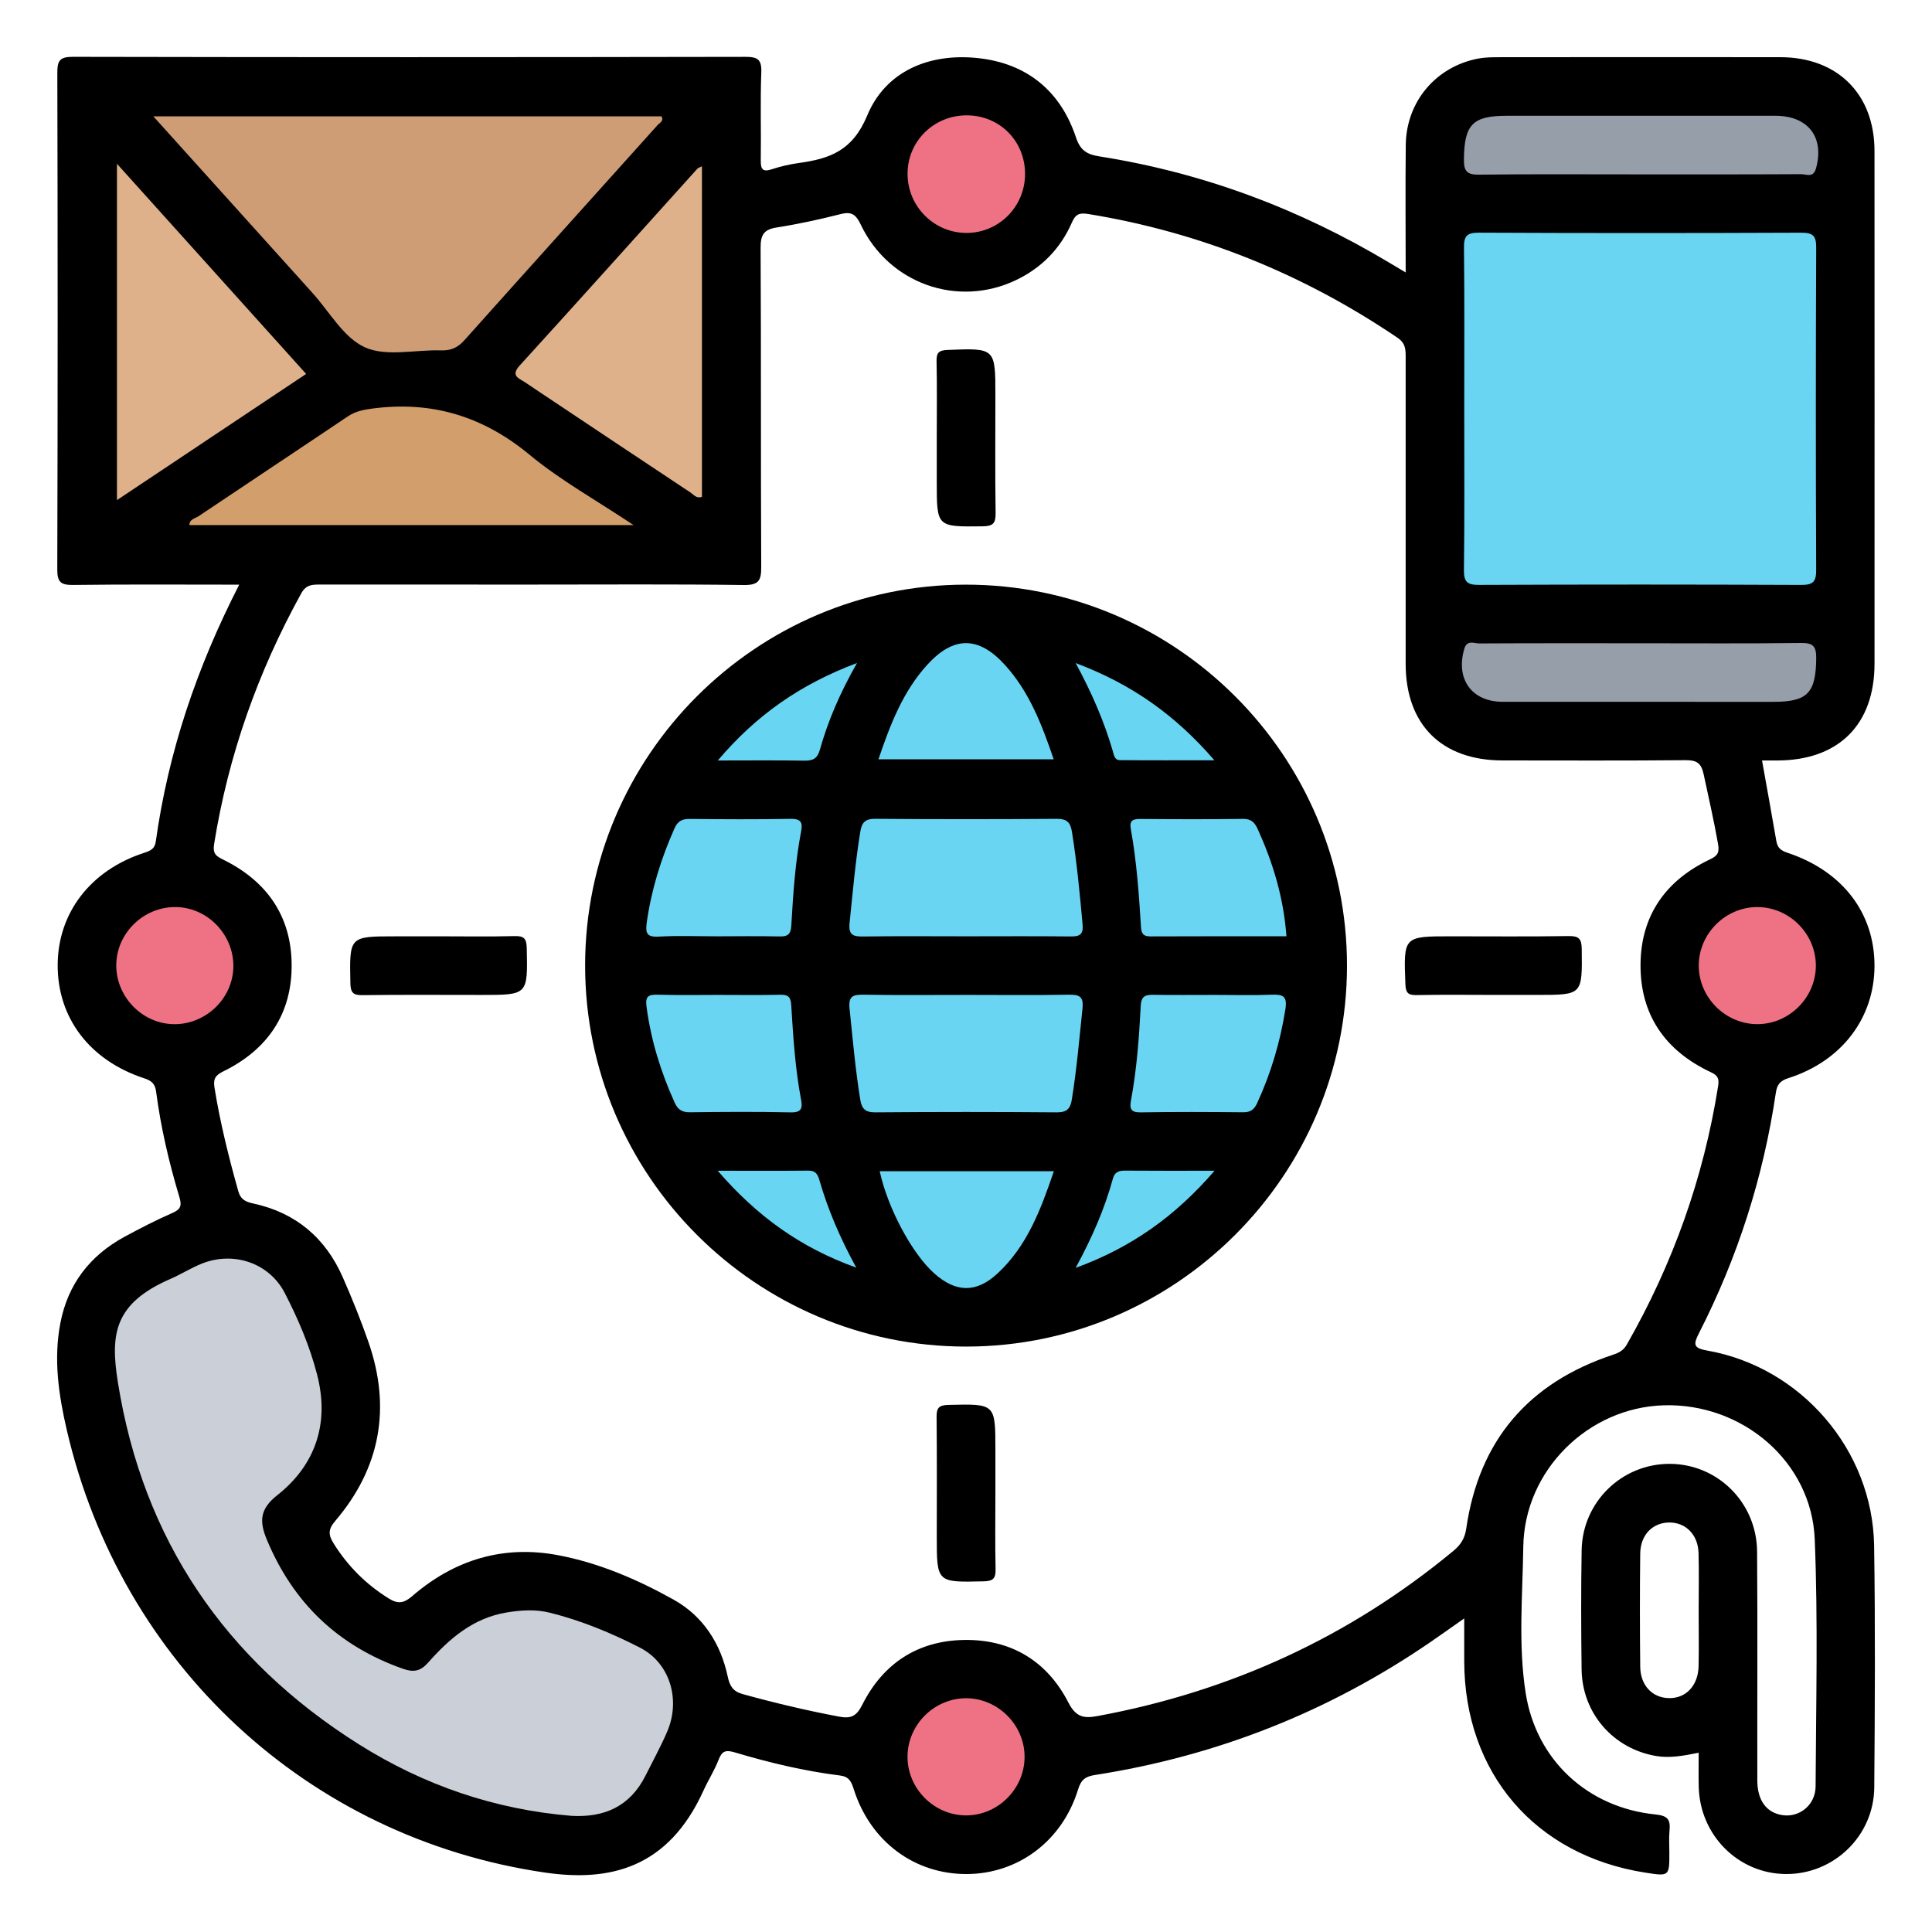 <?xml version="1.0" encoding="utf-8"?>
<!-- Generator: Adobe Illustrator 16.0.2, SVG Export Plug-In . SVG Version: 6.00 Build 0)  -->
<!DOCTYPE svg PUBLIC "-//W3C//DTD SVG 1.1 Tiny//EN" "http://www.w3.org/Graphics/SVG/1.1/DTD/svg11-tiny.dtd">
<svg version="1.1" baseProfile="tiny" id="Layer_1" xmlns="http://www.w3.org/2000/svg" xmlns:xlink="http://www.w3.org/1999/xlink"
	 x="0px" y="0px" width="85px" height="85px" viewBox="0 0 85 85" xml:space="preserve">
<g>
	<path fill-rule="evenodd" d="M82.453,67.999c-0.065-4.2-3.209-7.852-7.343-8.58c-0.604-0.105-0.618-0.264-0.37-0.75
		c1.709-3.343,2.84-6.873,3.389-10.588c0.053-0.354,0.176-0.529,0.559-0.65c2.348-0.752,3.775-2.646,3.782-4.93
		c0.006-2.324-1.395-4.171-3.822-4.981c-0.304-0.101-0.446-0.22-0.497-0.521c-0.199-1.16-0.411-2.318-0.629-3.541
		c0.229,0,0.464,0.001,0.7,0c2.677-0.016,4.248-1.585,4.249-4.258c0.002-7.52,0.004-15.042-0.001-22.562
		c-0.002-2.502-1.63-4.119-4.141-4.122C74.22,2.51,70.11,2.513,66.001,2.517c-0.321,0-0.649,0-0.963,0.059
		c-1.864,0.354-3.169,1.897-3.19,3.802c-0.021,1.835-0.004,3.67-0.004,5.609c-0.326-0.193-0.528-0.313-0.73-0.435
		c-3.95-2.367-8.191-3.954-12.743-4.671c-0.567-0.09-0.847-0.272-1.037-0.847c-0.686-2.052-2.175-3.248-4.304-3.478
		c-2.137-0.23-4.063,0.566-4.877,2.527c-0.647,1.557-1.651,1.9-3.011,2.089c-0.396,0.055-0.793,0.145-1.173,0.271
		c-0.407,0.136-0.504,0.016-0.498-0.389c0.02-1.289-0.027-2.58,0.023-3.867c0.023-0.588-0.171-0.687-0.714-0.686
		C22.922,2.519,13.064,2.521,3.207,2.5C2.622,2.499,2.521,2.671,2.522,3.214C2.541,10.493,2.542,17.771,2.52,25.05
		c-0.002,0.586,0.173,0.692,0.715,0.685c2.385-0.031,4.771-0.013,7.29-0.013c-1.877,3.662-3.124,7.374-3.672,11.307
		c-0.044,0.32-0.236,0.402-0.523,0.496c-2.354,0.769-3.782,2.641-3.792,4.924c-0.011,2.325,1.399,4.202,3.808,4.992
		c0.345,0.111,0.48,0.262,0.523,0.589c0.205,1.572,0.565,3.112,1.021,4.627c0.122,0.405,0.053,0.552-0.324,0.717
		c-0.711,0.309-1.402,0.669-2.085,1.037c-1.526,0.828-2.497,2.087-2.826,3.803c-0.305,1.589-0.076,3.153,0.284,4.703
		C5.328,73.21,13.538,80.857,23.97,82.384c2.845,0.417,5.419-0.177,6.975-3.595c0.21-0.463,0.489-0.898,0.671-1.37
		c0.15-0.39,0.316-0.438,0.716-0.32c1.516,0.453,3.055,0.82,4.627,1.016c0.394,0.049,0.495,0.264,0.605,0.61
		c0.731,2.299,2.674,3.737,4.976,3.725c2.26-0.012,4.197-1.458,4.891-3.722c0.136-0.443,0.331-0.572,0.756-0.638
		c5.352-0.836,10.269-2.777,14.739-5.84c0.475-0.326,0.942-0.66,1.494-1.047c0,0.712-0.002,1.3,0,1.888
		c0.013,4.911,3.114,8.534,7.955,9.295c1.07,0.168,1.07,0.168,1.07-0.878c0-0.322-0.024-0.646,0.007-0.966
		c0.044-0.473-0.06-0.658-0.617-0.714c-2.976-0.298-5.251-2.385-5.713-5.35c-0.331-2.125-0.134-4.288-0.103-6.434
		c0.049-3.352,2.85-6.12,6.181-6.217c3.459-0.1,6.5,2.475,6.641,5.889c0.148,3.62,0.056,7.25,0.038,10.877
		c-0.003,0.812-0.702,1.372-1.445,1.267c-0.708-0.1-1.117-0.64-1.119-1.523c-0.006-3.357,0.015-6.715-0.01-10.072
		c-0.015-2.152-1.726-3.848-3.829-3.862c-2.11-0.013-3.854,1.668-3.89,3.8c-0.03,1.745-0.024,3.491-0.002,5.237
		c0.022,1.929,1.387,3.495,3.277,3.816c0.615,0.104,1.217-0.012,1.874-0.144c0,0.523-0.009,1.006,0.002,1.486
		c0.045,2.145,1.743,3.842,3.846,3.851c2.104,0.008,3.86-1.68,3.877-3.814C82.488,75.09,82.508,71.543,82.453,67.999z
		 M71.574,59.153c-0.146,0.257-0.337,0.36-0.611,0.451c-3.708,1.227-5.892,3.764-6.454,7.644c-0.063,0.438-0.244,0.719-0.57,0.988
		c-4.582,3.792-9.808,6.182-15.647,7.262c-0.613,0.114-0.955,0.054-1.29-0.599c-0.937-1.817-2.509-2.774-4.565-2.748
		s-3.587,1.031-4.504,2.858c-0.264,0.524-0.517,0.609-1.029,0.513c-1.424-0.269-2.829-0.602-4.225-0.988
		c-0.425-0.117-0.572-0.35-0.661-0.767c-0.309-1.457-1.082-2.663-2.38-3.388c-1.588-0.887-3.273-1.612-5.073-1.955
		c-2.418-0.461-4.576,0.197-6.426,1.796c-0.384,0.331-0.64,0.352-1.038,0.104c-0.999-0.622-1.804-1.425-2.425-2.423
		c-0.223-0.36-0.254-0.601,0.063-0.973c1.997-2.337,2.48-4.984,1.471-7.886c-0.334-0.96-0.716-1.905-1.124-2.836
		c-0.759-1.734-2.061-2.846-3.923-3.253c-0.338-0.074-0.572-0.161-0.68-0.549c-0.42-1.498-0.796-3.002-1.044-4.54
		c-0.062-0.387,0.022-0.549,0.377-0.723c1.96-0.958,3.041-2.541,3.015-4.733c-0.025-2.125-1.107-3.648-3.001-4.583
		c-0.324-0.16-0.479-0.259-0.409-0.695c0.627-3.903,1.924-7.565,3.832-11.023c0.223-0.404,0.512-0.389,0.862-0.389
		c3.115,0.003,6.231,0.001,9.347,0.001c3.089,0,6.177-0.022,9.265,0.019c0.663,0.009,0.767-0.205,0.764-0.8
		c-0.023-4.673-0.002-9.347-0.027-14.02c-0.003-0.555,0.116-0.816,0.697-0.908c0.951-0.149,1.896-0.355,2.83-0.592
		c0.489-0.124,0.672,0.031,0.883,0.472c1.239,2.589,4.246,3.653,6.808,2.442c1.136-0.537,1.972-1.388,2.474-2.535
		c0.16-0.366,0.321-0.447,0.714-0.383c4.946,0.804,9.473,2.641,13.617,5.447c0.367,0.249,0.358,0.542,0.357,0.89
		c-0.002,4.485-0.003,8.971,0,13.456c0.001,2.671,1.58,4.246,4.257,4.249c2.685,0.002,5.37,0.013,8.057-0.011
		c0.492-0.004,0.691,0.125,0.798,0.628c0.217,1.021,0.454,2.038,0.633,3.069c0.063,0.366-0.022,0.509-0.346,0.662
		c-1.944,0.917-3.046,2.456-3.066,4.615c-0.021,2.227,1.087,3.813,3.098,4.756c0.283,0.134,0.372,0.259,0.317,0.601
		C74.952,51.818,73.602,55.603,71.574,59.153z M74.734,70.894c0,0.804,0.014,1.607-0.003,2.41c-0.02,0.861-0.559,1.424-1.313,1.406
		c-0.725-0.016-1.247-0.562-1.255-1.381c-0.018-1.66-0.019-3.319,0-4.979c0.009-0.818,0.541-1.358,1.27-1.366
		c0.728-0.009,1.272,0.531,1.296,1.341C74.753,69.181,74.733,70.038,74.734,70.894z"/>
	<path fill-rule="evenodd" fill="#69D5F3" d="M64.421,17.99c0-2.362,0.015-4.724-0.012-7.086c-0.007-0.52,0.125-0.669,0.658-0.667
		c4.724,0.022,9.447,0.021,14.172,0.001c0.519-0.002,0.669,0.126,0.666,0.659c-0.021,4.724-0.021,9.447-0.001,14.171
		c0.003,0.519-0.126,0.668-0.658,0.666c-4.725-0.021-9.447-0.021-14.171-0.001c-0.521,0.002-0.675-0.125-0.668-0.658
		C64.438,22.714,64.421,20.352,64.421,17.99z"/>
	<path fill-rule="evenodd" fill="#CBD0D8" d="M25.138,79.889c-3.369-0.276-6.493-1.349-9.342-3.142
		c-5.91-3.718-9.512-9.034-10.611-15.941c-0.339-2.124-0.154-3.463,2.308-4.537c0.466-0.202,0.901-0.479,1.371-0.669
		c1.405-0.569,2.977-0.042,3.665,1.288c0.59,1.14,1.098,2.335,1.419,3.576c0.551,2.118-0.037,3.966-1.751,5.32
		c-0.771,0.609-0.792,1.15-0.458,1.953c1.16,2.788,3.141,4.678,5.988,5.682c0.466,0.165,0.771,0.111,1.108-0.27
		c0.936-1.058,1.98-1.963,3.452-2.206c0.645-0.106,1.279-0.147,1.915,0.012c1.383,0.347,2.7,0.892,3.958,1.537
		c1.317,0.678,1.795,2.288,1.194,3.692c-0.285,0.663-0.635,1.298-0.958,1.943C27.72,79.469,26.595,79.974,25.138,79.889z"/>
	<path fill-rule="evenodd" fill="#CE9D76" d="M6.746,5.119c7.555,0,14.954,0,22.355,0c0.125,0.204-0.079,0.282-0.169,0.383
		c-2.831,3.155-5.672,6.301-8.496,9.462c-0.294,0.33-0.595,0.466-1.035,0.452c-1.125-0.037-2.394,0.289-3.337-0.131
		c-0.942-0.419-1.564-1.564-2.318-2.399C11.447,10.339,9.151,7.788,6.746,5.119z"/>
	<path fill-rule="evenodd" fill="#D29F6C" d="M27.875,23.102c-6.63,0-13.079,0-19.541,0c-0.007-0.259,0.255-0.292,0.407-0.394
		c2.18-1.465,4.372-2.914,6.55-4.38c0.348-0.234,0.703-0.304,1.114-0.356c2.608-0.339,4.851,0.345,6.895,2.037
		C24.667,21.14,26.246,22.015,27.875,23.102z"/>
	<path fill-rule="evenodd" fill="#DEB18A" d="M5.146,22.002c0-4.965,0-9.802,0-14.796c2.825,3.138,5.557,6.173,8.323,9.246
		C10.694,18.303,7.978,20.114,5.146,22.002z"/>
	<path fill-rule="evenodd" fill="#DEB18A" d="M30.883,7.316c0,4.898,0,9.721,0,14.54c-0.24,0.095-0.365-0.096-0.507-0.189
		c-2.433-1.613-4.861-3.232-7.288-4.854c-0.266-0.177-0.637-0.278-0.219-0.737c2.618-2.873,5.21-5.769,7.813-8.655
		C30.712,7.387,30.767,7.375,30.883,7.316z"/>
	<path fill-rule="evenodd" fill="#959EA9" d="M72.076,7.672c-2.334,0-4.669-0.016-7.003,0.012c-0.529,0.007-0.671-0.144-0.667-0.668
		c0.016-1.527,0.371-1.921,1.874-1.922c3.944,0,7.888-0.001,11.832,0c1.447,0,2.167,0.956,1.781,2.326
		c-0.118,0.417-0.431,0.242-0.653,0.243C76.853,7.677,74.463,7.672,72.076,7.672z"/>
	<path fill-rule="evenodd" fill="#959EA9" d="M72.161,28.301c2.36,0,4.723,0.017,7.082-0.013c0.535-0.006,0.667,0.153,0.663,0.672
		c-0.016,1.523-0.375,1.918-1.879,1.918c-3.971,0.001-7.941,0.002-11.912-0.001c-1.368-0.001-2.081-1-1.693-2.33
		c0.12-0.413,0.434-0.237,0.656-0.238C67.438,28.295,69.8,28.301,72.161,28.301z"/>
	<path fill-rule="evenodd" fill="#EE7284" d="M42.533,5.075c1.459,0.002,2.582,1.145,2.565,2.61
		c-0.016,1.412-1.148,2.55-2.551,2.563c-1.434,0.013-2.609-1.148-2.618-2.587C39.92,6.224,41.08,5.072,42.533,5.075z"/>
	<path fill-rule="evenodd" fill="#EE7284" d="M7.571,45.057c-1.388-0.062-2.505-1.278-2.454-2.674
		c0.051-1.42,1.309-2.558,2.735-2.472c1.386,0.082,2.485,1.318,2.412,2.713C10.193,44.013,8.967,45.119,7.571,45.057z"/>
	<path fill-rule="evenodd" fill="#EE7284" d="M79.89,42.469c0.007,1.398-1.147,2.572-2.543,2.589
		c-1.427,0.017-2.622-1.174-2.609-2.603c0.014-1.394,1.188-2.553,2.583-2.548C78.717,39.911,79.883,41.074,79.89,42.469z"/>
	<path fill-rule="evenodd" fill="#EE7284" d="M42.51,79.87c-1.396,0.004-2.569-1.155-2.583-2.55
		c-0.014-1.431,1.178-2.62,2.608-2.604c1.394,0.018,2.549,1.194,2.542,2.59C45.071,78.703,43.906,79.867,42.51,79.87z"/>
	<path fill-rule="evenodd" d="M42.479,25.722c9.254-0.01,16.79,7.522,16.783,16.777c-0.007,9.216-7.522,16.733-16.737,16.745
		c-9.252,0.01-16.79-7.525-16.782-16.779C25.75,33.246,33.26,25.732,42.479,25.722z"/>
	<path fill-rule="evenodd" d="M41.214,19.199c0-1.101,0.015-2.202-0.009-3.302c-0.008-0.38,0.097-0.486,0.487-0.501
		c2.101-0.083,2.101-0.095,2.101,2.022c0,1.719-0.016,3.438,0.01,5.155c0.006,0.448-0.108,0.577-0.57,0.583
		c-2.019,0.023-2.019,0.041-2.019-1.943C41.214,20.542,41.214,19.871,41.214,19.199z"/>
	<path fill-rule="evenodd" d="M19.334,41.194c1.101,0,2.203,0.019,3.302-0.01c0.419-0.011,0.53,0.109,0.539,0.532
		c0.043,2.057,0.058,2.057-1.986,2.057c-1.745,0-3.491-0.013-5.235,0.009c-0.419,0.007-0.53-0.107-0.539-0.531
		c-0.042-2.057-0.057-2.056,1.985-2.056C18.046,41.194,18.689,41.194,19.334,41.194z"/>
	<path fill-rule="evenodd" d="M65.711,43.772c-1.129,0-2.256-0.016-3.383,0.008c-0.387,0.01-0.482-0.106-0.497-0.491
		c-0.079-2.096-0.092-2.095,2.026-2.095c1.718,0,3.437,0.016,5.155-0.011c0.454-0.007,0.573,0.12,0.578,0.574
		c0.023,2.015,0.039,2.015-1.948,2.015C66.999,43.772,66.355,43.772,65.711,43.772z"/>
	<path fill-rule="evenodd" d="M43.793,65.719c0,1.101-0.016,2.201,0.008,3.302c0.008,0.398-0.076,0.541-0.52,0.551
		c-2.068,0.048-2.067,0.065-2.067-1.976c0-1.745,0.011-3.491-0.008-5.235c-0.004-0.398,0.076-0.541,0.519-0.551
		c2.068-0.049,2.068-0.064,2.068,1.976C43.793,64.429,43.793,65.073,43.793,65.719z"/>
	<path fill-rule="evenodd" fill="#69D5F3" d="M42.583,43.772c1.477,0,2.954,0.017,4.43-0.009c0.468-0.008,0.668,0.068,0.612,0.609
		c-0.14,1.335-0.254,2.671-0.468,3.996c-0.066,0.413-0.22,0.575-0.669,0.571c-2.657-0.022-5.316-0.022-7.974,0
		c-0.449,0.004-0.602-0.158-0.668-0.572c-0.214-1.325-0.331-2.66-0.469-3.995c-0.056-0.542,0.146-0.617,0.614-0.609
		C39.522,43.788,41.054,43.772,42.583,43.772z"/>
	<path fill-rule="evenodd" fill="#69D5F3" d="M42.508,41.194c-1.503,0-3.007-0.014-4.51,0.008c-0.459,0.007-0.676-0.053-0.619-0.605
		c0.138-1.334,0.253-2.67,0.469-3.996c0.066-0.408,0.207-0.581,0.664-0.577c2.658,0.023,5.316,0.022,7.974,0.001
		c0.443-0.003,0.606,0.146,0.674,0.566c0.217,1.353,0.345,2.713,0.469,4.076c0.041,0.45-0.125,0.538-0.527,0.533
		C45.569,41.183,44.038,41.194,42.508,41.194z"/>
	<path fill-rule="evenodd" fill="#69D5F3" d="M31.559,41.194c-0.857,0-1.715-0.036-2.569,0.013c-0.54,0.031-0.602-0.152-0.534-0.633
		c0.205-1.442,0.63-2.81,1.222-4.135c0.143-0.319,0.338-0.414,0.676-0.41c1.472,0.017,2.945,0.024,4.417-0.003
		c0.443-0.008,0.555,0.133,0.476,0.545c-0.262,1.37-0.351,2.759-0.433,4.147c-0.023,0.389-0.154,0.492-0.525,0.482
		C33.379,41.178,32.469,41.194,31.559,41.194z"/>
	<path fill-rule="evenodd" fill="#69D5F3" d="M31.596,43.772c0.913,0,1.826,0.014,2.738-0.007c0.345-0.008,0.455,0.104,0.476,0.448
		c0.087,1.393,0.173,2.787,0.432,4.16c0.072,0.38,0.028,0.578-0.455,0.567c-1.476-0.033-2.954-0.023-4.431-0.004
		c-0.346,0.004-0.532-0.113-0.673-0.424c-0.612-1.352-1.045-2.749-1.239-4.228c-0.061-0.465,0.096-0.53,0.494-0.521
		C29.823,43.788,30.709,43.772,31.596,43.772z"/>
	<path fill-rule="evenodd" fill="#69D5F3" d="M53.443,43.772c0.831,0,1.665,0.023,2.497-0.009c0.489-0.019,0.705,0.05,0.612,0.638
		c-0.228,1.442-0.636,2.819-1.247,4.141c-0.132,0.283-0.295,0.396-0.611,0.394c-1.502-0.015-3.006-0.022-4.51,0.004
		c-0.431,0.007-0.493-0.157-0.427-0.519c0.256-1.375,0.359-2.769,0.43-4.162c0.023-0.467,0.235-0.497,0.597-0.491
		C51.67,43.782,52.557,43.772,53.443,43.772z"/>
	<path fill-rule="evenodd" fill="#69D5F3" d="M56.598,41.193c-2.05,0-4.008-0.005-5.965,0.005c-0.304,0.001-0.415-0.089-0.434-0.404
		c-0.088-1.446-0.191-2.892-0.448-4.32c-0.069-0.38,0.091-0.446,0.426-0.443c1.502,0.013,3.008,0.019,4.51-0.004
		c0.371-0.005,0.52,0.169,0.652,0.46C56.007,37.963,56.473,39.491,56.598,41.193z"/>
	<path fill-rule="evenodd" fill="#69D5F3" d="M38.648,33.407c0.52-1.537,1.078-2.983,2.146-4.158
		c1.158-1.272,2.256-1.272,3.415,0.001c1.069,1.174,1.627,2.621,2.149,4.157C43.781,33.407,41.253,33.407,38.648,33.407z"/>
	<path fill-rule="evenodd" fill="#69D5F3" d="M38.704,51.528c2.523,0,5.041,0,7.662,0c-0.573,1.68-1.171,3.292-2.489,4.508
		c-0.933,0.86-1.83,0.834-2.784-0.021C40.12,55.143,39.05,53.14,38.704,51.528z"/>
	<path fill-rule="evenodd" fill="#68D5F2" d="M53.435,51.508c-1.732,2.006-3.655,3.375-6.11,4.273
		c0.732-1.354,1.273-2.597,1.634-3.913c0.078-0.29,0.243-0.367,0.524-0.365C50.736,51.514,51.989,51.508,53.435,51.508z"/>
	<path fill-rule="evenodd" fill="#68D5F2" d="M37.705,29.169c-0.76,1.339-1.275,2.545-1.632,3.812
		c-0.111,0.393-0.302,0.491-0.681,0.485c-1.205-0.021-2.409-0.008-3.812-0.008C33.273,31.461,35.208,30.108,37.705,29.169z"/>
	<path fill-rule="evenodd" fill="#68D5F2" d="M47.325,29.172c2.477,0.932,4.388,2.291,6.103,4.277c-1.484,0-2.824,0.006-4.165-0.006
		c-0.233-0.002-0.257-0.239-0.309-0.414C48.578,31.745,48.054,30.522,47.325,29.172z"/>
	<path fill-rule="evenodd" fill="#68D5F3" d="M31.576,51.508c1.448,0,2.721,0.008,3.993-0.005c0.315-0.004,0.41,0.168,0.482,0.42
		c0.373,1.289,0.894,2.516,1.621,3.848C35.209,54.887,33.298,53.503,31.576,51.508z"/>
</g>
</svg>
